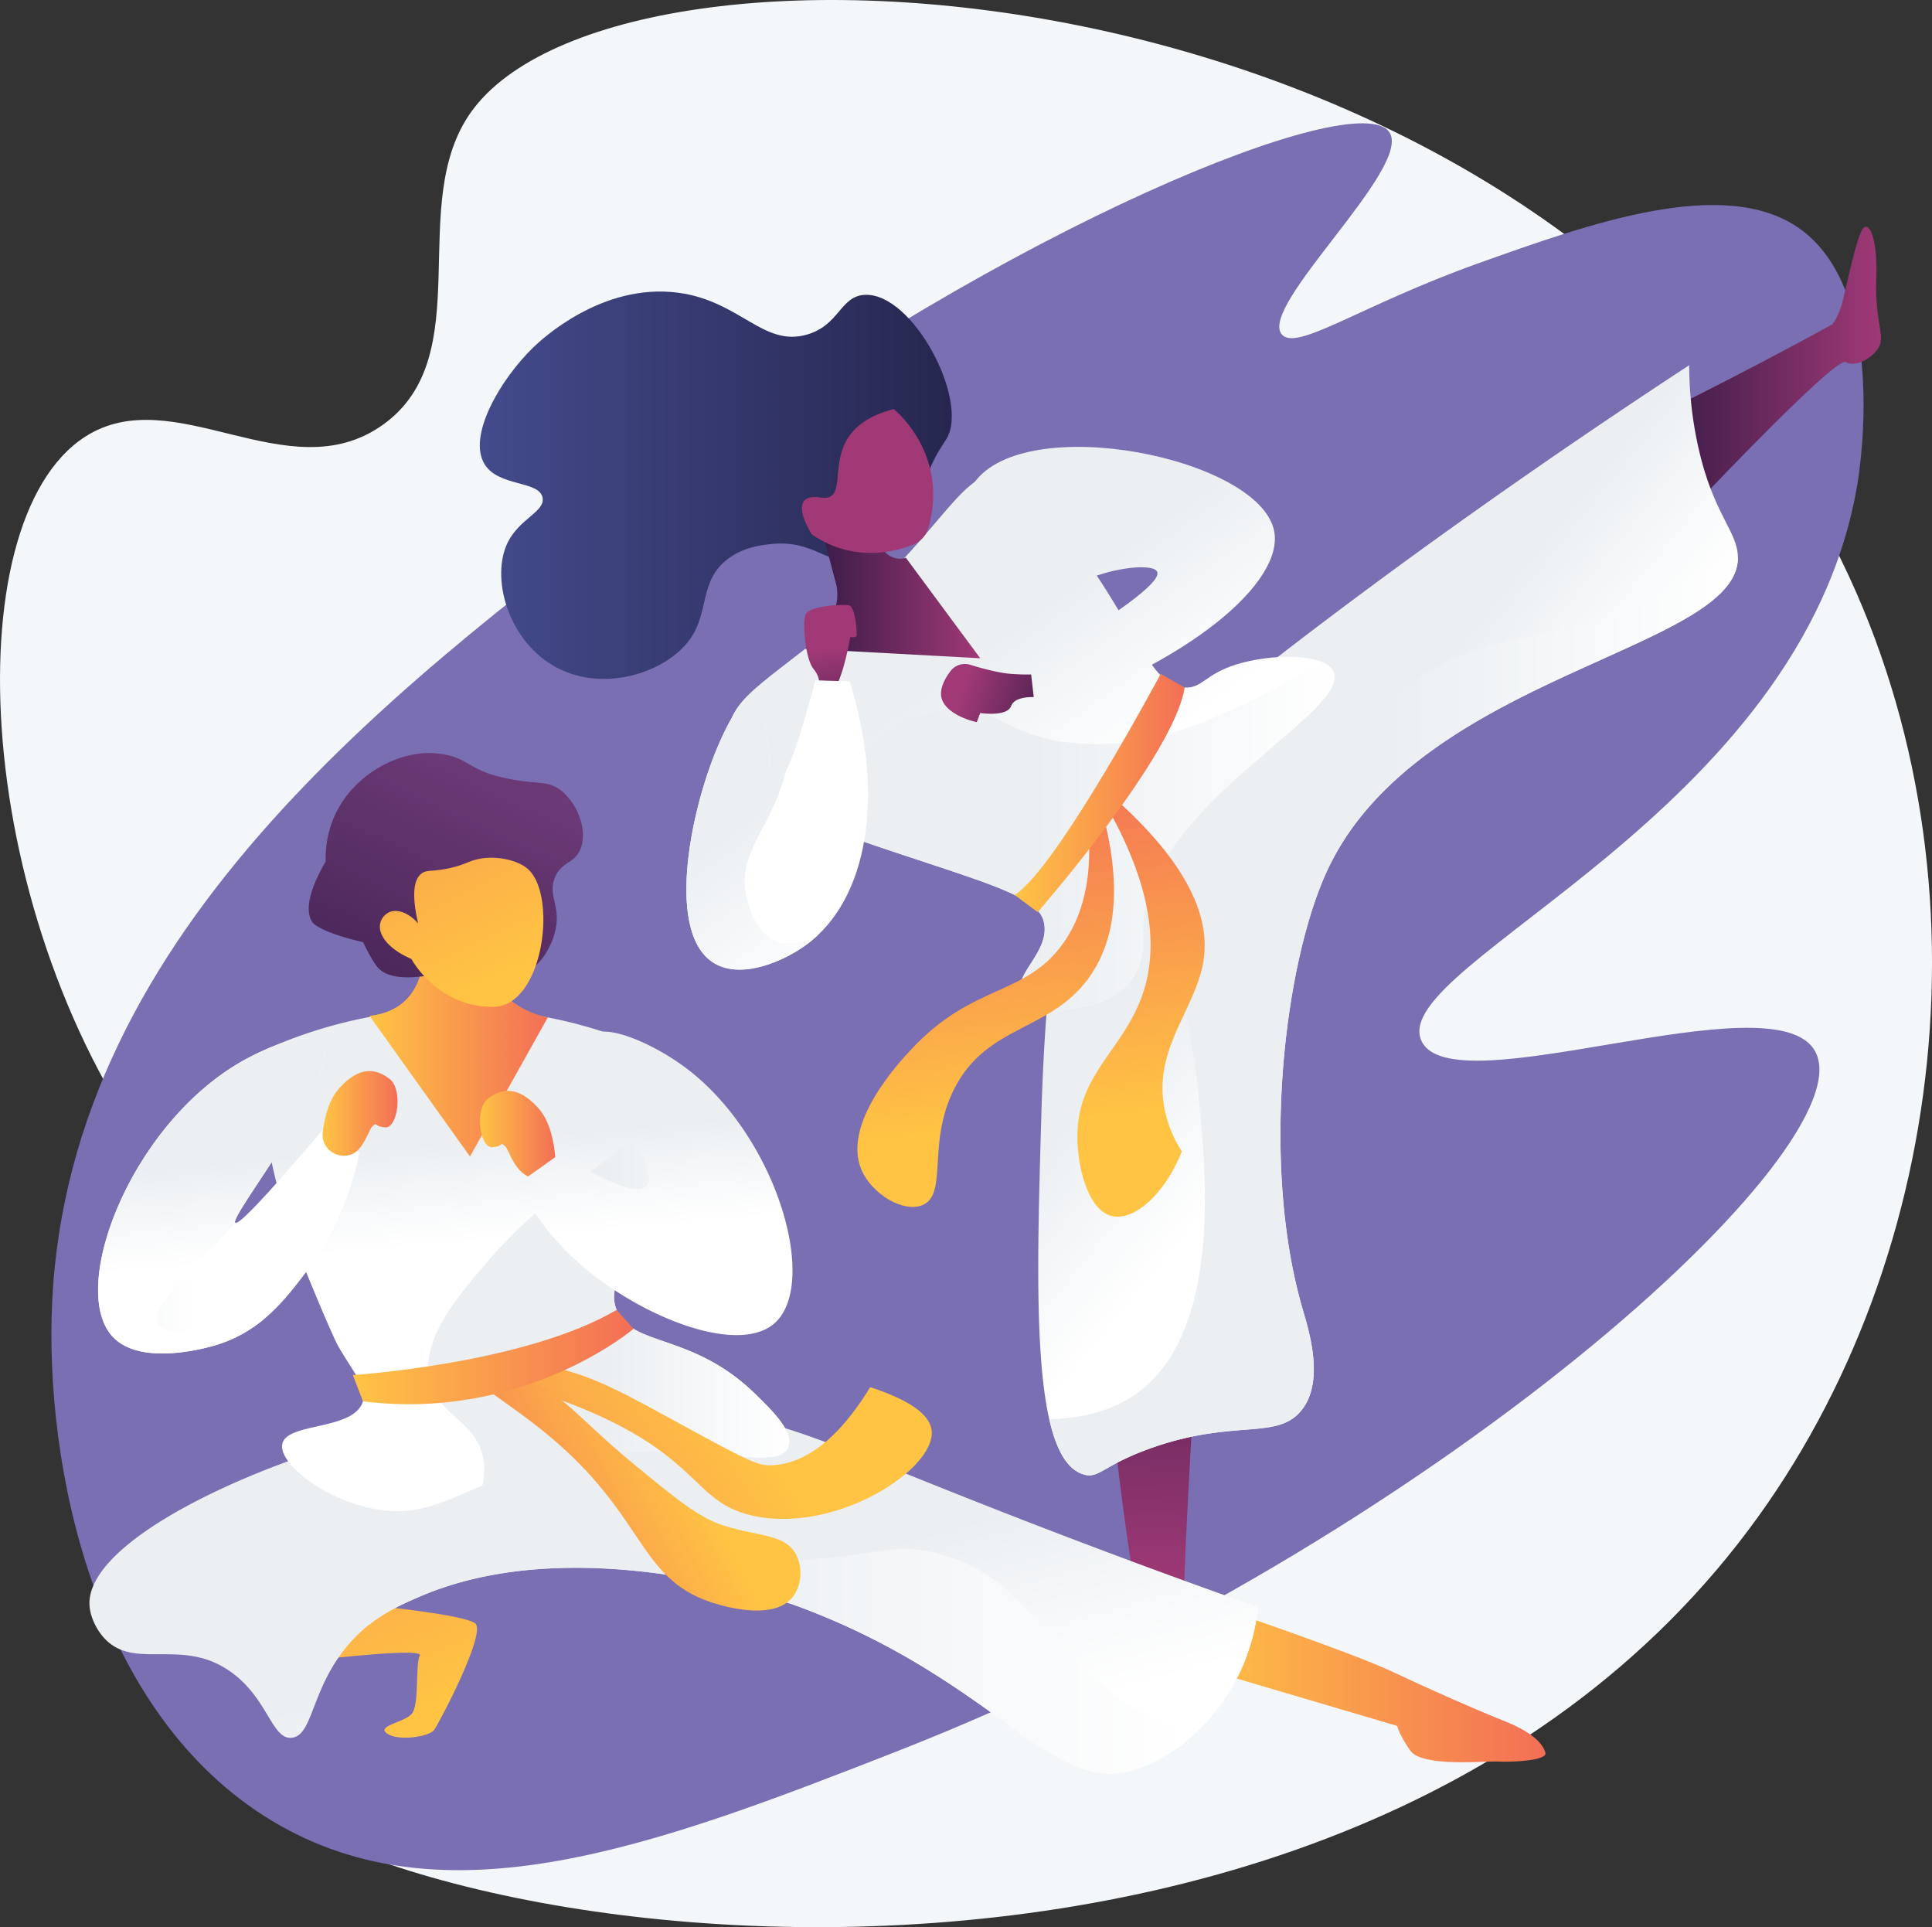 <svg xmlns="http://www.w3.org/2000/svg" xmlns:xlink="http://www.w3.org/1999/xlink" viewBox="0 0 2807.64 2800"><rect x="0" y="0" width="2807.64" height="2800" fill="#333333" stroke="none"/><defs><style>.cls-1{isolation:isolate;}.cls-2{fill:#f4f7fa;}.cls-3{fill:url(#linear-gradient);}.cls-4{fill:url(#linear-gradient-2);}.cls-5{fill:url(#linear-gradient-3);}.cls-6{fill:url(#linear-gradient-4);}.cls-7{fill:url(#linear-gradient-5);}.cls-10,.cls-24,.cls-31,.cls-8{mix-blend-mode:multiply;}.cls-8{fill:url(#linear-gradient-6);}.cls-9{fill:url(#linear-gradient-7);}.cls-10{fill:url(#linear-gradient-8);}.cls-11{fill:url(#linear-gradient-9);}.cls-12{fill:url(#linear-gradient-10);}.cls-13{fill:url(#linear-gradient-11);}.cls-14{fill:url(#linear-gradient-12);}.cls-15{fill:url(#linear-gradient-13);}.cls-16{fill:url(#linear-gradient-14);}.cls-17{fill:#fff;}.cls-18{fill:url(#linear-gradient-15);}.cls-19{fill:url(#linear-gradient-16);}.cls-20{fill:url(#linear-gradient-17);}.cls-21{fill:url(#linear-gradient-18);}.cls-22{fill:url(#linear-gradient-19);}.cls-23{fill:url(#linear-gradient-20);}.cls-24{fill:url(#linear-gradient-21);}.cls-25{fill:url(#linear-gradient-22);}.cls-26{fill:url(#linear-gradient-23);}.cls-27{fill:url(#linear-gradient-24);}.cls-28{fill:url(#linear-gradient-25);}.cls-29{fill:url(#linear-gradient-26);}.cls-30{fill:url(#linear-gradient-27);}.cls-31{fill:url(#linear-gradient-28);}.cls-32{fill:url(#linear-gradient-29);}.cls-33{fill:url(#linear-gradient-30);}.cls-34{fill:url(#linear-gradient-31);}.cls-35{fill:url(#linear-gradient-32);}.cls-36{fill:url(#linear-gradient-33);}.cls-37{fill:url(#linear-gradient-34);}</style><linearGradient id="linear-gradient" x1="74.74" y1="1448.24" x2="2708.23" y2="1448.24" gradientUnits="userSpaceOnUse"><stop offset="0" stop-color="#7a6fb3"/><stop offset="1" stop-color="#7a6fb3"/></linearGradient><linearGradient id="linear-gradient-2" x1="697.26" y1="704.99" x2="1383.17" y2="704.99" gradientUnits="userSpaceOnUse"><stop offset="0" stop-color="#444b8c"/><stop offset="1" stop-color="#26264f"/></linearGradient><linearGradient id="linear-gradient-3" x1="1667.97" y1="1658.02" x2="1654.23" y2="2310.96" gradientUnits="userSpaceOnUse"><stop offset="0" stop-color="#311944"/><stop offset="1" stop-color="#a03976"/></linearGradient><linearGradient id="linear-gradient-4" x1="2389.52" y1="541.41" x2="2733.42" y2="541.41" xlink:href="#linear-gradient-3"/><linearGradient id="linear-gradient-5" x1="1696.98" y1="1079.97" x2="2065.83" y2="1380.09" gradientUnits="userSpaceOnUse"><stop offset="0.49" stop-color="#ebeff2"/><stop offset="1" stop-color="#fff"/></linearGradient><linearGradient id="linear-gradient-6" x1="1524.86" y1="1476.52" x2="2525.58" y2="1476.52" xlink:href="#linear-gradient-5"/><linearGradient id="linear-gradient-7" x1="1281.38" y1="729.45" x2="1586.08" y2="1153.29" xlink:href="#linear-gradient-5"/><linearGradient id="linear-gradient-8" x1="1076.61" y1="1213.32" x2="1939.41" y2="1213.32" xlink:href="#linear-gradient-5"/><linearGradient id="linear-gradient-9" x1="1449.7" y1="1638.6" x2="1394.72" y2="1118.54" gradientUnits="userSpaceOnUse"><stop offset="0" stop-color="#ffc444"/><stop offset="0.84" stop-color="#f57c53"/><stop offset="1" stop-color="#f36f56"/></linearGradient><linearGradient id="linear-gradient-10" x1="1668.87" y1="1615.43" x2="1613.89" y2="1095.37" xlink:href="#linear-gradient-9"/><linearGradient id="linear-gradient-11" x1="1170.33" y1="854.9" x2="1424.5" y2="854.9" xlink:href="#linear-gradient-3"/><linearGradient id="linear-gradient-12" x1="1225.55" y1="1103.91" x2="1209.52" y2="943.54" xlink:href="#linear-gradient-3"/><linearGradient id="linear-gradient-13" x1="1558.92" y1="1046.69" x2="1403.13" y2="994" xlink:href="#linear-gradient-3"/><linearGradient id="linear-gradient-14" x1="1462.3" y1="599.38" x2="1767" y2="1023.22" xlink:href="#linear-gradient-5"/><linearGradient id="linear-gradient-15" x1="913.33" y1="994.05" x2="1218.03" y2="1417.89" xlink:href="#linear-gradient-5"/><linearGradient id="linear-gradient-16" x1="938.84" y1="475.61" x2="1204.59" y2="661.18" xlink:href="#linear-gradient-3"/><linearGradient id="linear-gradient-17" x1="1474.54" y1="1152.16" x2="1721.59" y2="1152.16" xlink:href="#linear-gradient-9"/><linearGradient id="linear-gradient-18" x1="599.05" y1="2488.65" x2="289.77" y2="1712" gradientUnits="userSpaceOnUse"><stop offset="0" stop-color="#ffc444"/><stop offset="1" stop-color="#f36f56"/></linearGradient><linearGradient id="linear-gradient-19" x1="1723.4" y1="2447" x2="2245.91" y2="2447" xlink:href="#linear-gradient-18"/><linearGradient id="linear-gradient-20" x1="898.9" y1="2045.47" x2="1056.98" y2="2618.23" xlink:href="#linear-gradient-5"/><linearGradient id="linear-gradient-21" x1="266.3" y1="2379.43" x2="1731.63" y2="2379.43" xlink:href="#linear-gradient-5"/><linearGradient id="linear-gradient-22" x1="727.44" y1="1509.1" x2="752.64" y2="1800.06" gradientUnits="userSpaceOnUse"><stop offset="0.06" stop-color="#ebeff2"/><stop offset="0.49" stop-color="#ebeff2"/><stop offset="1" stop-color="#fff"/></linearGradient><linearGradient id="linear-gradient-23" x1="536.98" y1="1522.04" x2="796.08" y2="1522.04" xlink:href="#linear-gradient-18"/><linearGradient id="linear-gradient-24" x1="-100.31" y1="1737.5" x2="279.41" y2="1737.5" xlink:href="#linear-gradient-5"/><linearGradient id="linear-gradient-25" x1="293.04" y1="1546.73" x2="318.24" y2="1837.69" xlink:href="#linear-gradient-5"/><linearGradient id="linear-gradient-26" x1="468.73" y1="1617.7" x2="577.74" y2="1617.7" xlink:href="#linear-gradient-18"/><linearGradient id="linear-gradient-27" x1="697.44" y1="1648.56" x2="807.17" y2="1648.56" xlink:href="#linear-gradient-18"/><linearGradient id="linear-gradient-28" x1="622.35" y1="1834.49" x2="1146.95" y2="1834.49" xlink:href="#linear-gradient-5"/><linearGradient id="linear-gradient-29" x1="1065.35" y1="2032.9" x2="497.18" y2="2415.5" xlink:href="#linear-gradient-9"/><linearGradient id="linear-gradient-30" x1="997.41" y1="2118.27" x2="651.47" y2="2294.68" gradientUnits="userSpaceOnUse"><stop offset="0" stop-color="#ffc444"/><stop offset="0.76" stop-color="#f68352"/><stop offset="1" stop-color="#f36f56"/></linearGradient><linearGradient id="linear-gradient-31" x1="512.79" y1="1971.7" x2="920.62" y2="1971.7" xlink:href="#linear-gradient-18"/><linearGradient id="linear-gradient-32" x1="927.33" y1="1491.79" x2="952.53" y2="1782.75" xlink:href="#linear-gradient-5"/><linearGradient id="linear-gradient-33" x1="-214.99" y1="-922.32" x2="-426.91" y2="-1460.57" gradientTransform="matrix(-1, -0.06, -0.06, 1, 195.82, 2570.55)" gradientUnits="userSpaceOnUse"><stop offset="0" stop-color="#311944"/><stop offset="1" stop-color="#6b3976"/></linearGradient><linearGradient id="linear-gradient-34" x1="716.05" y1="1423.66" x2="413.64" y2="777.59" xlink:href="#linear-gradient-18"/></defs><g class="cls-1"><g id="Layer_2" data-name="Layer 2"><g id="Illustration"><path class="cls-2" d="M684.63,162.72C588.77,296.91,697.2,517.26,556,617.46,418.55,715,252.69,551,123.25,634.84-68.78,759.22-40,1337.88,235,1700.13c82.71,108.93,152.33,151.71,182.07,274.25,63.87,263.11-171.94,416.74-128.74,547,97.26,293.28,1637.78,554.73,2266.19-317,293.49-407.13,343-999,89.35-1451.52C2185.54-64.92,899.72-138.4,684.63,162.72Z"/><path class="cls-3" d="M1862.86,486C1827.52,445.29,2053.71,242.8,2019,192c-46.32-67.82-555.64,138.87-1025.75,489.68-406.49,303.33-892.5,666-917.5,1211.31-10.76,234.56,59.52,596,319.58,752.56,251.34,151.28,556.48,36.81,908.28-101.06,779.4-305.42,1411.58-879.92,1333.94-1017.47-60.3-106.82-529.68,83.38-572.16-15.47-47.72-111.07,554.63-328.67,634-809.26,4-24,43.46-280.83-84.84-370.68-109.28-76.53-304.5-6.82-466.69,51.1C1977.38,443.65,1884.54,511,1862.86,486Z"/><path class="cls-4" d="M1342.53,709.33c8.94-39.19,27.67-62.68,33.22-72.17,32.61-55.75-48.63-211.44-118.56-208.78-36.12,1.38-36.84,43.76-84.11,57.63-64.08,18.79-97.28-48.93-187.95-60.77-110.27-14.39-198.08,67.9-209.63,79-48.61,46.92-96.89,129.89-71,170.68,20.69,32.63,79.14,23.07,84,48.14,3.93,20.3-33.7,30.38-50.76,65.27-24.39,49.89-.65,138.16,64.15,177.55,70.68,43,165,12.42,200.46-36.65,29-40.06,13.2-84.8,55-116.85,22.47-17.23,47.69-20.13,61.85-21.76,65.57-7.55,81.82,33.4,131.74,22.91,42.19-8.86,79.69-48.44,88.2-84.77C1340.74,721.78,1340,720.3,1342.53,709.33Z"/><path class="cls-5" d="M1615.28,1946.51s-12.21,83.11,38.28,386.58c8.85,53.24-17.84,44.65-61.31,73.74s-8.58,17.84,43.59,18.17,91.91,11.35,85.19-41.17S1741.74,1919,1741.74,1919Z"/><path class="cls-6" d="M2389.52,612.71s132.36-63.84,273.21-141.45c0,0,9.61-11.66,15.11-33.75s20.4-94.61,29.5-105.55,21.4,13.92,19.32,71.93,9.87,76.95,6,94.58-34.81,37-50.17,27.58-237.95,227.33-237.95,227.33Z"/><path class="cls-7" d="M1563,1266.05c-20.55,44.51-42.54,107.72-49.83,359.11-7.46,257.38-14.37,495.43,61.86,517.2,22.36,6.38,27-12.94,96.22-37.8,120.13-43.16,181.92-12.17,218.22-53.27,37.18-42.09,12.14-119.63,3.43-149.49-61.34-210.28-26.92-502.2,36.09-637.47,135-289.75,615.35-320.92,596-462.16-4.75-34.73-37.79-62-58.21-158.13a553.24,553.24,0,0,1-12-113.41c-179.48,117.63-432.71,291.11-686.59,493.47C1704.62,1074.81,1619,1144.85,1563,1266.05Z"/><path class="cls-8" d="M2434.2,857.1c-205.62,94.75-294,54.71-398.64,147.77-74.23,66-48.63,102.88-142.62,180.42-85.8,70.78-130,58.87-165.88,113-46.11,69.54-1.65,131.83,14.68,294.18,10.8,107.37,33.75,335.47-84.2,427.84-21,16.45-61.14,40-132.68,41.67,10.08,44.48,25.92,73.39,50.21,80.33,22.36,6.38,27-12.94,96.22-37.8,120.13-43.16,181.92-12.17,218.22-53.27,37.18-42.09,12.14-119.63,3.43-149.49-61.34-210.28-26.92-502.2,36.09-637.47,132.59-284.7,598.65-319.76,596.54-454.87C2499.82,824.51,2469.2,841,2434.2,857.1Z"/><path class="cls-9" d="M1120.15,1154.13c-32.7-28.46-58.26-50.71-60.79-83.78-4.53-59.4,70.42-86,184.08-189.19C1378.17,758.8,1399,681.56,1458.82,689.1c34.8,4.4,62,42.87,116.37,119.81,81,114.64,98.16,187.47,146.4,190,25.79,1.33,28.92-19.07,75.13-33.51,50.51-15.78,128.14-16.84,140.9,10.31,27.86,59.28-278.72,199.62-276.64,376.3.17,14.79,2.71,46.2-17.18,72.17-38.63,50.43-140.67,52.71-158.49,20.35-15.39-28,43-62,31.34-106.27-8.05-30.65-61.61-48.92-168.39-84.19C1209.64,1208.23,1166.82,1194.74,1120.15,1154.13Z"/><path class="cls-10" d="M1918.18,960.7a705.15,705.15,0,0,1-94,54.48c-63.62,30.59-148.51,71.42-252.58,65.29-113.8-6.69-124.08-62.09-203.79-49.1-102.36,16.67-124.53,114.38-206.87,114.4-26,0-54.21-9.76-84.36-34.17,11,14.12,26.22,27.45,43.54,42.53,46.67,40.61,89.49,54.1,228.11,99.89,106.78,35.27,160.34,53.54,168.39,84.19,11.62,44.32-46.73,78.31-31.34,106.27,17.82,32.36,119.86,30.08,158.49-20.35,19.89-26,17.35-57.38,17.18-72.17-2.08-176.68,304.5-317,276.64-376.3C1934.53,969.08,1927.59,964.16,1918.18,960.7Z"/><path class="cls-11" d="M1578.5,1176.7c14.61,102.92-9.9,160.54-33.24,193.53-54.82,77.51-130.75,58.11-220.2,153.56-18.24,19.46-102.1,108.93-73,176.12,15.31,35.39,61,62.46,88.46,51,37.57-15.64,6.15-89,45.8-168.14,48.8-97.34,144.65-82.61,200.8-169,26.06-40.09,48.76-109.94,14.24-236.54Z"/><path class="cls-12" d="M1604.28,1164.67c79.06,135.84,75.09,223.41,56.7,278.36-27.63,82.57-96.41,117.15-95.36,210.48.47,42.63,15.6,105.55,50.68,113.41,31.1,7,75.36-29.88,101.19-93.9a179.39,179.39,0,0,1-24.72-59.89c-18.77-90.3,47-148,56.7-220.79,6.89-51.69-12.12-128.59-133-235.43Z"/><path class="cls-13" d="M1190,753.38l24.76,94.19A63.75,63.75,0,0,1,1202,904.66l-31.67,37.93,254.17,13.82L1316.39,810.27c-9.51,4.18-25.22-.61-30.78-9.38l-23.27-36.69Z"/><path class="cls-14" d="M1190,1003.92s4.69-17.29-7.43-31.54-16.34-64.29-12.37-78.33,53.45-16.41,63.36-14.65,12.15,40.7,11.32,44.14-9.22,2-9.22,2-9.17,55-22.84,75.24Z"/><path class="cls-15" d="M1508,979.1s-9.51,2.06-38.57,0c-18.27-1.3-43.37-8.24-59.48-13.21a26.24,26.24,0,0,0-28.72,9.24c-6.87,9.11-13.9,21.37-13.73,33.21.33,23,32,36.47,52,40.9l5-13.26s39,6,44.94-10.25,39.43-12.65,39.43-12.65Z"/><path class="cls-16" d="M1399.8,748.28c1.76-21.47,8.44-36.37,16-47,74.94-104.56,414.47-36,435.77,70.05,15.1,75.19-125,193.18-346.42,266.73q-4-34.93-8-69.88c157-93.47,189.49-126.4,184.43-137.46-5.51-12-59.56-7.08-103.1,11.46-36.91,15.71-43.38,31.44-63,33.22C1490.4,877.7,1452.91,856.29,1399.8,748.28Z"/><path class="cls-17" d="M1095.72,1011.56c-19.48-3.85-47.37,60.5-53.31,74.64-41.09,97.75-74.64,273.12-3.44,313.87,39.69,22.72,99.86-3.33,132.88-27.49,90-65.84,114.39-217.24,63-382.6l-49.92-1.54c-30.52,116.35-47,147.76-56.44,146.42C1111,1132.36,1121,1016.55,1095.72,1011.56Z"/><path class="cls-18" d="M1128.66,1367.74c-35.35-13.44-44.54-67.7-45-70.77-9.7-61.9,37.57-94,58.76-177.11-5.87,11.41-10.39,15.5-13.91,15-17.54-2.5-7.47-118.31-32.77-123.3-19.48-3.85-47.37,60.5-53.31,74.64-41.09,97.75-74.64,273.12-3.44,313.87,39.69,22.72,99.86-3.33,132.88-27.49a178.11,178.11,0,0,0,17.22-14.44C1166.83,1370.64,1145.54,1374.16,1128.66,1367.74Z"/><path class="cls-19" d="M1298.8,594.35s81.45,64.54,50.23,172.79a36.84,36.84,0,0,1-21.55,23.94c-27.73,11.21-87.28,26.46-147.64-14.56,0,0-40.18-61.43,13.05-53.64S1175.09,626.42,1298.8,594.35Z"/><path class="cls-20" d="M1474.54,1300.24l33.47,25s198.58-227.55,213.58-326.36l-34.84-19.76S1535.53,1262.27,1474.54,1300.24Z"/><path class="cls-21" d="M548.41,2333.55s124.42,12.25,142,24.91-52.59,145.62-59.56,155.09-50.7,16.75-67.89,5.44,22.94-15.9,35-28.42,5.25-73.56,12.06-85.08-128.6,3.53-170.83,8.64,0-80.58,0-80.58Z"/><path class="cls-22" d="M1765.76,2333.55s197.14,66.72,258.34,95.6,119.58,54.4,162,71.36,56.24,33.82,59.67,45.86-49.34,14-68.48,13-110.76,8.64-127.86-15.94-18.91-35.79-18.91-35.79L1723.4,2417Z"/><path class="cls-23" d="M620.28,2065.27c-228.92,47.23-498.11,170.29-490.13,268.43,1.22,15,9.15,32.84,21,46,41.11,45.55,105.45,4.26,171.3,41.2,66.7,37.42,70.37,107.7,101.88,103.88,32.34-3.92,27.23-77.8,89.37-143.37,32.37-34.15,66.82-49,96.43-61.75,235.46-101.44,547.92,13.64,547.92,13.64,294.06,108.31,374.2,284.47,499.59,235.11,122.09-48.06,156.79-169.81,156.79-169.81a266.26,266.26,0,0,0,13.74-63.58c-57.72-20.39-150-53.5-262.92-96.38-338.4-128.52-399-169-542.94-190.57C841.47,2021,698.71,2049.09,620.28,2065.27Z"/><path class="cls-24" d="M1601.4,2448.45c-98.27-77.6-118.78-153-225.09-187.29-87.94-28.36-113.57,10.45-249.15,3.43-176.59-9.14-173.51-77.07-323-82.47-51.85-1.88-43.18,6.62-383.17,91.06-91.44,22.72-155.95,38-154.65,49.83,1.57,14.32,96.94,5.35,221.66,27.5,16.86,3,33.07,6.37,48.68,10,25.28-20,50.82-31,73.52-40.82,235.46-101.44,547.92,13.64,547.92,13.64,294.06,108.31,374.2,284.47,499.59,235.11a252.73,252.73,0,0,0,74-45.06C1676.48,2501.12,1634.11,2474.27,1601.4,2448.45Z"/><path class="cls-25" d="M369.4,1532.6a684.67,684.67,0,0,1,579.11-5.6c14,40.88,30,106.31,15.42,180.88-21,107.51-88,145.28-67.9,195.31,21.86,54.26,109.86,32.5,201.92,122.56,25.16,24.61,55.68,54.47,47.71,76.18-15.74,42.87-154-21-339.81,21.77-133.23,30.66-172.94,89-269.77,67-71.16-16.18-132-66.38-125.72-93.13,7.3-31.32,103.82-18.76,117.13-61.52,6.33-20.32-11-37.37-36-80.16,0,0-10.15-17.43-56.83-132.9C416.74,1778.57,387.73,1690.64,369.4,1532.6Z"/><path class="cls-26" d="M614.68,1363.77S630.57,1465.5,537,1476l146,204.32,113.07-202.07s-79.84-13.19-88.3-87.66Z"/><path class="cls-27" d="M465.63,1515.43c-19-20.44-82.37,10.41-96.23,17.17-172.93,84.21-272.47,336.08-206.18,409,41.49,45.62,142.61,15.23,152.32,12.19,64.29-20.08,98.9-65.57,129.37-105.63,46-60.43,67.29-123.71,77.34-173.13l-49.74-37.56c-95.42,112.46-126.44,142.36-130.59,139.18C331.4,1768.56,503.73,1556.4,465.63,1515.43Z"/><path class="cls-28" d="M230.23,1922.66c-12.24-23.54,40.29-68.48,111.69-146.05-10.52-8,161.81-220.21,123.71-261.18-19-20.44-82.37,10.41-96.23,17.17-172.93,84.21-272.47,336.08-206.18,409,41.49,45.62,142.61,15.23,152.32,12.19a197.37,197.37,0,0,0,68.57-37.64,360,360,0,0,1-54.22,13.42C300.17,1934.47,241.45,1944.24,230.23,1922.66Z"/><path class="cls-29" d="M566.15,1567.59c-19.93-15.46-43.64-18.9-72.85,13.11-15.59,17.08-21.87,43.52-24.33,64.45-3.61,30.66,35.76,46.6,54.59,22.14,9.49-12.33,13.73-27.67,17.85-31,8.59-6.87,0,0,18.25,1.72S586.09,1583.05,566.15,1567.59Z"/><path class="cls-30" d="M807.09,1683.11c-1.64-21.8-7.23-54-25.22-73.66-29.21-32-52.92-28.57-72.85-13.11s-11.75,72.17,6.49,70.45,9.66-8.59,18.25-1.72c6.67,5.33,13.65,42.2,42.66,46.82C793.45,1714.61,808.39,1700.31,807.09,1683.11Z"/><path class="cls-31" d="M1098,2025.75c-92.06-90.06-180.06-68.3-201.92-122.56-20.14-50,46.91-87.8,67.9-195.31,14.56-74.57-1.38-140-15.42-180.88-11.1-5-24.28-10.67-39.32-16.4,28.79,44.23,31.66,77.32,27.25,101.05-14.16,76.17-107.81,82.32-226.81,219.94-47.73,55.2-100.73,118.07-84.2,177,13.53,48.23,62.86,55.31,75.6,104.82,3.84,14.89,3.41,30,.06,45,28.57-12,61.78-24.79,104.76-34.68,185.79-42.77,324.07,21.1,339.81-21.77C1153.63,2080.22,1123.11,2050.36,1098,2025.75Z"/><path class="cls-32" d="M714.78,1991.39c-2.55,13.76,82.85,29.9,170.11,72.17,134,64.91,129,122,211.34,139.18,119.79,25,263-68,257.74-123.72-1.74-18.37-20.44-41.14-89.35-63.57-31.21,51-78.65,109.25-140.89,113.4-22,1.47-34-4.64-151.21-68.73-85.54-46.79-146.7-80.5-223.37-77.32C739.69,1983.19,716.09,1984.31,714.78,1991.39Z"/><path class="cls-33" d="M685.57,1993.11c-6.32,13.27,57.12,45.13,122,101.38,129.33,112.11,122.18,197.83,224.11,232.93,10.17,3.5,89.46,29.85,119.54-6.12,13.72-16.41,16-44.29,5.15-63.58-16.47-29.42-55.72-25.39-104.81-41.24-36.12-11.66-67.61-37.56-130.59-89.35-87.5-72-108.06-110.93-176.22-130.42C725.12,1991.1,690,1983.81,685.57,1993.11Z"/><path class="cls-34" d="M512.79,1997.85s250.06-16.19,383.24-94.66l24.59,27.51s-157.73,134.57-393.13,105.36Z"/><path class="cls-35" d="M859.11,1505.12c17.94-19.44,87.87,9.27,137.47,46.39,132.43,99.13,194.21,313.83,128.87,371.15-55.92,49-208.07-14.39-295.55-97.94a384.94,384.94,0,0,1-77.32-104.82l60.71-43.17C866.52,1709.39,924.1,1739,939.51,1723,967.73,1693.65,828.4,1538.4,859.11,1505.12Z"/><path class="cls-36" d="M807,1273.63c10.07-22.15,27.33-18.66,36.21-39.29,11.14-25.89-2.27-63.33-25.17-83.53-22.42-19.77-37.43-8.47-93.32-22.58-45.11-11.39-45.06-27.72-86.24-33.18-53.22-7.07-117.62,25.83-147.37,80.53-16.47,30.27-18.21,59.65-17.86,76-29.19,51-28,75.84-18.85,88.89,0,0,9.75,13.85,73.23,28.4,0,0,12.49,26.53,21.09,36.46,9.79,11.29,31.79,21,87.06,9.44a341.89,341.89,0,0,1,17.14-42.13c15.49-31.83,23.23-47.76,33.32-48.68,25.42-2.33,36.91,87.35,70.12,89,21.35,1,46.78-34.53,51.82-67S795.59,1298.81,807,1273.63Z"/><path class="cls-37" d="M597.92,1393.31s36.73,69.79,118.62,69.64c73.32-.15,94.36-163.22,49.91-200.92-14.82-12.58-45.68-19.36-71.47-13.86-15.23,3.25-20.69,9.15-45.68,14-23,4.44-29.3,1.52-36.51,6.86-9,6.66-16.41,23.94-5.13,72.71-13-15-29.43-21.46-41.62-16.61a25,25,0,0,0-10.33,8.86C544.32,1352,559.89,1377,597.92,1393.31Z"/></g></g></g></svg>